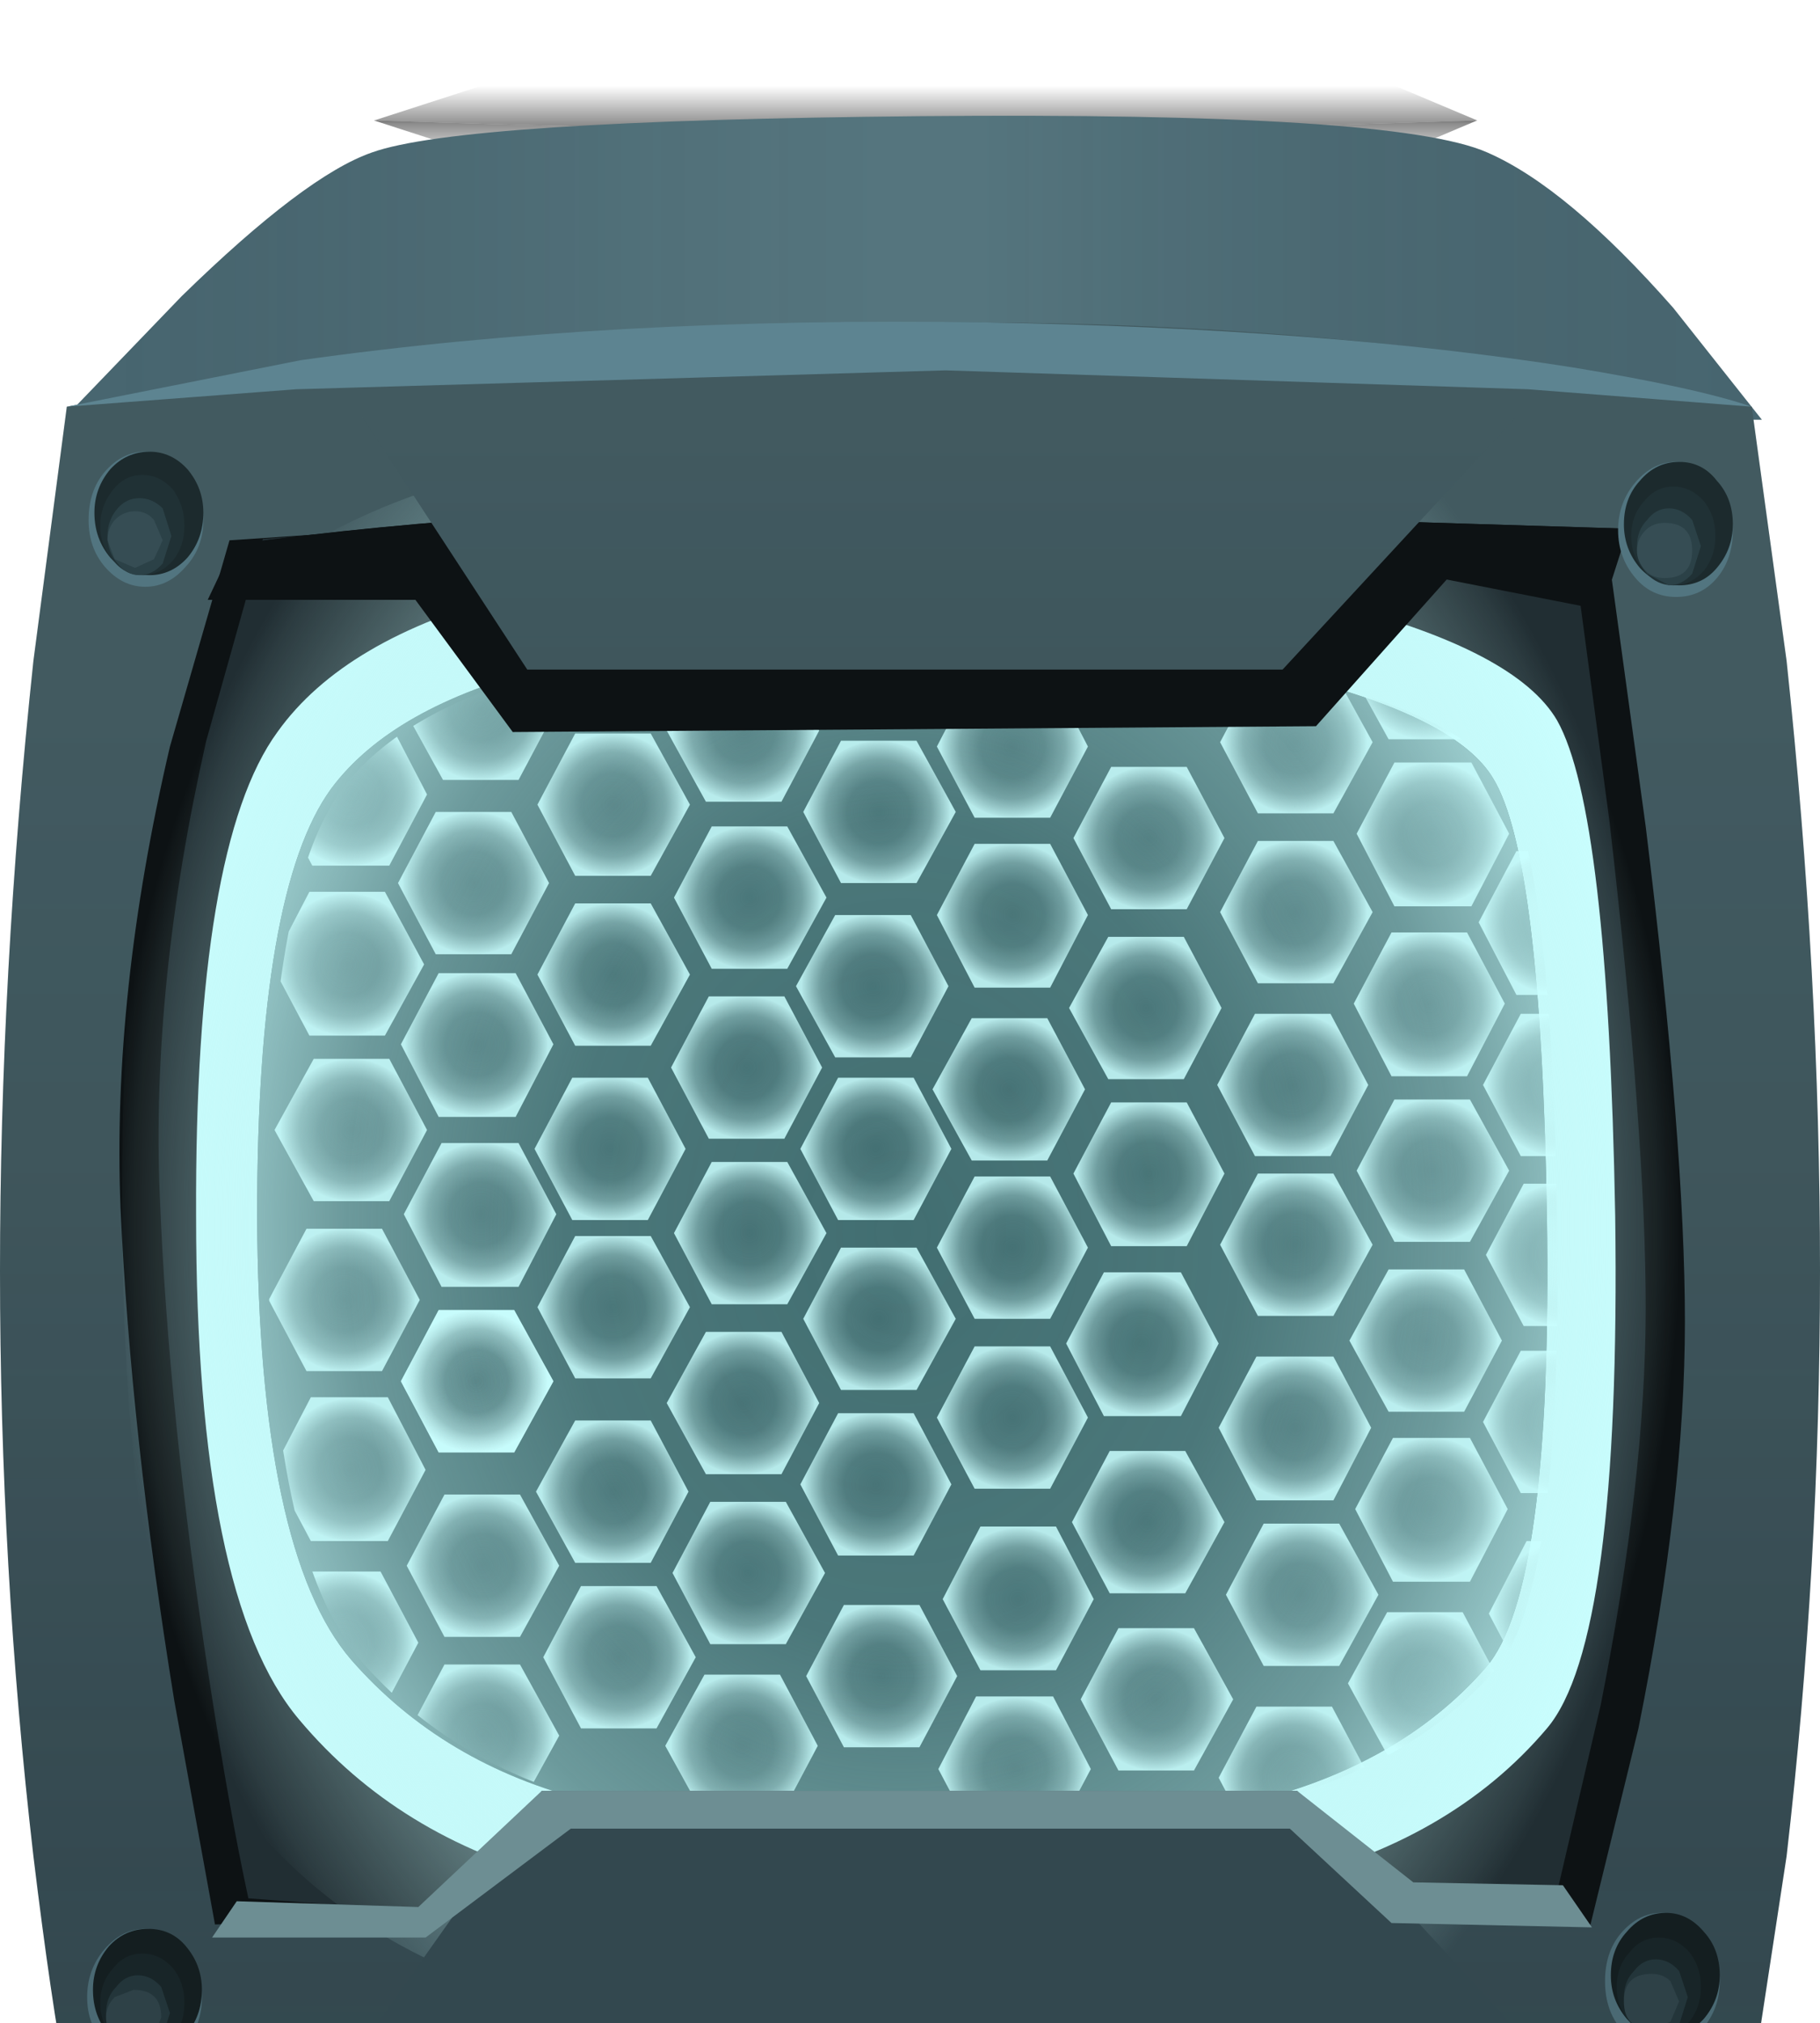<?xml version="1.0" encoding="UTF-8" standalone="no"?>
<svg xmlns:xlink="http://www.w3.org/1999/xlink" height="69.65px" width="62.65px" xmlns="http://www.w3.org/2000/svg">
  <g transform="matrix(1.0, 0.0, 0.0, 1.0, 0.0, 0.0)">
    <use height="53.65" transform="matrix(0.298, 0.0, 0.0, 0.724, 2.352, 51.491)" width="182.6" xlink:href="#sprite0"/>
    <use height="53.65" transform="matrix(0.208, 0.0, 0.0, -0.062, 12.87, 5.811)" width="182.6" xlink:href="#sprite0"/>
    <use height="69.65" transform="matrix(1.0, 0.0, 0.0, 1.0, 0.0, 4.0)" width="62.65" xlink:href="#shape1"/>
    <use height="43.1" transform="matrix(1.0, 0.0, 0.0, 1.0, 9.15, 20.55)" width="47.3" xlink:href="#sprite1"/>
    <use height="7.8" transform="matrix(1.0, 0.0, 0.0, 1.0, 7.15, 17.4)" width="48.9" xlink:href="#sprite68"/>
    <use height="7.05" transform="matrix(1.0, 0.0, 0.0, 1.0, 8.0, 17.4)" width="48.0" xlink:href="#sprite69"/>
    <use height="56.65" transform="matrix(1.0, 0.0, 0.0, 1.0, 3.0, 14.4)" width="56.65" xlink:href="#shape14"/>
    <use height="0.0" id="price_tag_pt" transform="matrix(1.0, 0.0, 0.0, 1.0, 31.3, 84.8)" width="0.0" xlink:href="#sprite70"/>
  </g>
  <defs>
    <g id="sprite0" transform="matrix(1.0, 0.0, 0.0, 1.0, 9.05, 42.85)">
      <use height="53.65" transform="matrix(1.0, 0.0, 0.0, 1.0, -9.05, -42.85)" width="182.6" xlink:href="#shape0"/>
    </g>
    <g id="shape0" transform="matrix(1.0, 0.0, 0.0, 1.0, 9.05, 42.85)">
      <path d="M-9.0 -16.05 L15.7 -42.85 154.6 -42.85 173.5 -16.05 173.55 -16.0 Q82.25 -26.5 -9.0 -16.0 L-9.0 -16.05" fill="url(#gradient0)" fill-rule="evenodd" stroke="none"/>
      <path d="M-9.0 -16.05 L-9.0 -16.0 Q82.25 -26.5 173.55 -16.0 L173.5 -16.05 173.55 -16.05 173.55 -16.0 154.6 10.8 15.7 10.8 -9.0 -16.0 -9.05 -16.05 -9.0 -16.05" fill="url(#gradient1)" fill-rule="evenodd" stroke="none"/>
    </g>
    <linearGradient gradientTransform="matrix(0.0, 0.025, -0.052, 0.0, 82.2, -19.15)" gradientUnits="userSpaceOnUse" id="gradient0" spreadMethod="pad" x1="-819.2" x2="819.2">
      <stop offset="0.0" stop-color="#000000" stop-opacity="0.0"/>
      <stop offset="0.533" stop-color="#000000" stop-opacity="0.447"/>
      <stop offset="0.784" stop-color="#000000"/>
    </linearGradient>
    <linearGradient gradientTransform="matrix(0.0, -0.025, -0.052, 0.0, 81.8, -17.25)" gradientUnits="userSpaceOnUse" id="gradient1" spreadMethod="pad" x1="-819.2" x2="819.2">
      <stop offset="0.0" stop-color="#000000" stop-opacity="0.0"/>
      <stop offset="0.533" stop-color="#000000" stop-opacity="0.447"/>
      <stop offset="0.784" stop-color="#000000"/>
    </linearGradient>
    <g id="shape1" transform="matrix(1.0, 0.0, 0.0, 1.0, 0.0, -4.0)">
      <path d="M57.6 10.6 L60.65 14.45 2.4 14.2 6.25 10.2 Q10.5 6.05 12.8 5.25 15.85 4.15 31.7 4.0 48.05 3.85 51.2 5.25 53.95 6.45 57.6 10.6" fill="#486670" fill-rule="evenodd" stroke="none"/>
      <path d="M57.6 10.6 L60.65 14.45 2.4 14.2 6.25 10.2 Q10.5 6.05 12.8 5.25 15.85 4.15 31.7 4.0 48.05 3.85 51.2 5.25 53.95 6.45 57.6 10.6" fill="url(#gradient2)" fill-rule="evenodd" stroke="none"/>
      <path d="M31.55 11.15 L31.55 11.1 31.7 11.15 32.25 11.1 Q43.55 11.05 53.05 12.55 57.8 13.25 60.3 14.0 L61.5 22.75 Q62.65 33.55 62.65 43.75 62.65 53.95 61.5 63.9 L60.3 71.75 60.2 71.75 60.3 71.8 53.05 72.75 32.25 73.65 10.45 72.7 2.3 71.8 2.45 71.75 2.3 71.75 Q1.75 68.85 1.15 63.9 0.0 53.95 0.0 43.75 0.0 33.55 1.15 22.75 L2.3 14.0 10.25 12.6 Q20.45 11.2 31.55 11.15" fill="#33484f" fill-rule="evenodd" stroke="none"/>
      <path d="M31.55 11.15 L31.55 11.1 31.7 11.15 32.25 11.1 Q43.55 11.05 53.05 12.55 57.8 13.25 60.3 14.0 L61.5 22.75 Q62.65 33.55 62.65 43.75 62.65 53.95 61.5 63.9 L60.3 71.75 60.2 71.75 60.3 71.8 53.05 72.75 32.25 73.65 10.45 72.7 2.3 71.8 2.45 71.75 2.3 71.75 Q1.75 68.85 1.15 63.9 0.0 53.95 0.0 43.75 0.0 33.55 1.15 22.75 L2.3 14.0 10.25 12.6 Q20.45 11.2 31.55 11.15" fill="url(#gradient3)" fill-rule="evenodd" stroke="none"/>
      <path d="M33.2 16.9 L55.3 18.6 56.65 28.45 Q58.0 39.45 58.0 45.5 58.0 51.55 56.4 59.5 L54.75 66.25 30.65 65.9 Q25.1 65.8 15.7 66.0 L7.4 66.25 6.0 58.55 Q4.5 49.3 4.15 41.6 3.85 34.25 5.85 25.7 L7.9 18.6 33.2 16.9" fill="#0d1214" fill-rule="evenodd" stroke="none"/>
      <path d="M33.1 16.9 L54.1 18.55 55.4 28.25 Q56.65 39.1 56.65 45.0 56.65 50.9 55.1 58.7 L53.55 65.35 30.8 66.7 16.55 65.95 8.55 65.35 Q7.9 62.35 7.2 57.8 5.8 48.7 5.5 41.15 5.2 33.9 7.1 25.5 L9.05 18.55 33.1 16.9" fill="#212e33" fill-rule="evenodd" stroke="none"/>
      <path d="M32.55 19.15 Q40.15 19.3 46.0 20.8 52.2 22.4 53.6 24.8 55.35 27.9 55.6 41.85 55.8 56.5 53.25 59.5 49.95 63.4 44.05 64.8 39.8 65.8 31.95 65.8 23.55 65.8 19.25 64.7 13.7 63.25 10.3 59.2 6.75 55.0 6.75 41.85 6.7 29.1 9.55 25.2 14.15 18.75 32.55 19.15" fill="#caffff" fill-rule="evenodd" stroke="none"/>
      <path d="M32.9 14.6 Q41.3 14.8 47.8 16.55 54.7 18.45 56.2 21.3 58.15 24.95 58.4 41.55 58.7 58.95 55.85 62.5 52.15 67.15 45.6 68.8 40.9 70.0 32.2 70.0 22.9 70.0 18.1 68.7 11.95 67.0 8.15 62.15 4.25 57.15 4.2 41.55 4.2 26.45 7.3 21.8 9.85 18.0 17.4 16.1 24.1 14.4 32.9 14.6" fill="url(#gradient4)" fill-rule="evenodd" stroke="none"/>
      <path d="M32.35 21.8 Q39.25 21.95 44.55 23.3 50.15 24.7 51.4 26.8 53.05 29.5 53.25 41.85 53.45 54.75 51.15 57.4 48.15 60.85 42.8 62.1 L31.75 63.0 Q24.2 63.0 20.25 62.0 15.25 60.75 12.1 57.15 8.9 53.45 8.85 41.85 8.85 30.65 11.4 27.15 15.6 21.5 32.35 21.8" fill="#426e71" fill-rule="evenodd" stroke="none"/>
      <path d="M32.35 21.8 Q39.25 21.95 44.55 23.3 50.15 24.7 51.4 26.8 53.05 29.5 53.25 41.85 53.45 54.75 51.15 57.4 48.15 60.85 42.8 62.1 L31.75 63.0 Q24.2 63.0 20.25 62.0 15.25 60.75 12.1 57.15 8.9 53.45 8.85 41.85 8.85 30.65 11.4 27.15 15.6 21.5 32.35 21.8" fill="url(#gradient5)" fill-rule="evenodd" stroke="none"/>
      <path d="M33.9 11.1 Q45.6 11.3 54.15 12.65 58.4 13.35 60.3 14.0 L52.6 13.4 32.55 12.75 10.2 13.4 2.3 14.0 10.35 12.4 Q21.0 10.9 33.9 11.1" fill="#5d8491" fill-rule="evenodd" stroke="none"/>
    </g>
    <linearGradient gradientTransform="matrix(0.038, 0.0, 0.0, -0.038, 30.45, 9.25)" gradientUnits="userSpaceOnUse" id="gradient2" spreadMethod="pad" x1="-819.2" x2="819.2">
      <stop offset="0.055" stop-color="#231f20" stop-opacity="0.0"/>
      <stop offset="0.075" stop-color="#2e2d2e" stop-opacity="0.004"/>
      <stop offset="0.145" stop-color="#576465" stop-opacity="0.027"/>
      <stop offset="0.216" stop-color="#7a9494" stop-opacity="0.051"/>
      <stop offset="0.286" stop-color="#97babb" stop-opacity="0.067"/>
      <stop offset="0.357" stop-color="#add8d8" stop-opacity="0.082"/>
      <stop offset="0.424" stop-color="#bdeeee" stop-opacity="0.09"/>
      <stop offset="0.49" stop-color="#c7fbfb" stop-opacity="0.098"/>
      <stop offset="0.553" stop-color="#caffff" stop-opacity="0.098"/>
      <stop offset="1.0" stop-color="#231f20" stop-opacity="0.0"/>
    </linearGradient>
    <linearGradient gradientTransform="matrix(0.0, -0.039, -0.039, 0.0, 31.3, 45.25)" gradientUnits="userSpaceOnUse" id="gradient3" spreadMethod="pad" x1="-819.2" x2="819.2">
      <stop offset="0.031" stop-color="#231f20" stop-opacity="0.0"/>
      <stop offset="0.043" stop-color="#272526" stop-opacity="0.0"/>
      <stop offset="0.137" stop-color="#4d5858" stop-opacity="0.024"/>
      <stop offset="0.243" stop-color="#6f8485" stop-opacity="0.043"/>
      <stop offset="0.345" stop-color="#8baaab" stop-opacity="0.059"/>
      <stop offset="0.455" stop-color="#a2c9c9" stop-opacity="0.075"/>
      <stop offset="0.569" stop-color="#b4e1e1" stop-opacity="0.086"/>
      <stop offset="0.686" stop-color="#c0f2f2" stop-opacity="0.09"/>
      <stop offset="0.816" stop-color="#c8fcfc" stop-opacity="0.098"/>
      <stop offset="0.98" stop-color="#caffff" stop-opacity="0.098"/>
    </linearGradient>
    <radialGradient cx="0" cy="0" gradientTransform="matrix(0.033, 0.0, 0.0, -0.043, 30.8, 42.3)" gradientUnits="userSpaceOnUse" id="gradient4" r="819.2" spreadMethod="pad">
      <stop offset="0.0" stop-color="#caffff" stop-opacity="0.847"/>
      <stop offset="0.459" stop-color="#c8fcfc" stop-opacity="0.769"/>
      <stop offset="0.737" stop-color="#c1f4f4" stop-opacity="0.514"/>
      <stop offset="0.969" stop-color="#b6e6e6" stop-opacity="0.078"/>
      <stop offset="1.0" stop-color="#b4e3e3" stop-opacity="0.0"/>
    </radialGradient>
    <radialGradient cx="0" cy="0" gradientTransform="matrix(0.032, 0.0, 0.0, -0.039, 31.05, 42.4)" gradientUnits="userSpaceOnUse" id="gradient5" r="819.2" spreadMethod="pad">
      <stop offset="0.0" stop-color="#b4e3e3" stop-opacity="0.0"/>
      <stop offset="0.443" stop-color="#b6e6e6" stop-opacity="0.078"/>
      <stop offset="0.733" stop-color="#bdeeee" stop-opacity="0.345"/>
      <stop offset="0.98" stop-color="#c9fdfd" stop-opacity="0.8"/>
      <stop offset="1.0" stop-color="#caffff" stop-opacity="0.847"/>
    </radialGradient>
    <g id="sprite1" transform="matrix(1.0, 0.0, 0.0, 1.0, 0.05, 0.0)">
      <clipPath id="clipPath0" transform="matrix(1.0, 0.0, 0.0, 1.0, 0.05, 0.0)">
        <use height="41.2" transform="matrix(1.0, 0.0, 0.0, 1.0, -0.05, 1.3)" width="44.4" xlink:href="#shape2"/>
      </clipPath>
      <g clip-path="url(#clipPath0)">
        <use height="4.95" transform="matrix(1.0, 0.0, 0.0, 1.0, 0.25, 4.3)" width="5.25" xlink:href="#sprite2"/>
        <use height="4.9" transform="matrix(1.0, 0.0, 0.0, 1.0, 4.5, 7.4)" width="5.2" xlink:href="#sprite3"/>
        <use height="4.95" transform="matrix(1.0, 0.0, 0.0, 1.0, 0.15, 10.15)" width="5.25" xlink:href="#sprite4"/>
        <use height="4.95" transform="matrix(1.0, 0.0, 0.0, 1.0, 4.6, 12.95)" width="5.25" xlink:href="#sprite5"/>
        <use height="4.9" transform="matrix(1.0, 0.0, 0.0, 1.0, 0.25, 15.9)" width="5.25" xlink:href="#sprite6"/>
        <use height="4.95" transform="matrix(1.0, 0.0, 0.0, 1.0, 4.7, 18.8)" width="5.25" xlink:href="#sprite7"/>
        <use height="4.9" transform="matrix(1.0, 0.0, 0.0, 1.0, 0.05, 21.75)" width="5.2" xlink:href="#sprite8"/>
        <use height="4.9" transform="matrix(1.0, 0.0, 0.0, 1.0, 4.7, 1.4)" width="5.25" xlink:href="#sprite9"/>
        <use height="4.9" transform="matrix(1.0, 0.0, 0.0, 1.0, 4.6, 24.55)" width="5.25" xlink:href="#sprite10"/>
        <use height="4.9" transform="matrix(1.0, 0.0, 0.0, 1.0, 4.6, 24.55)" width="5.25" xlink:href="#sprite11"/>
        <use height="4.9" transform="matrix(1.0, 0.0, 0.0, 1.0, 27.75, 5.85)" width="5.2" xlink:href="#sprite12"/>
        <use height="4.9" transform="matrix(1.0, 0.0, 0.0, 1.0, 27.6, 11.7)" width="5.25" xlink:href="#sprite13"/>
        <use height="4.95" transform="matrix(1.0, 0.0, 0.0, 1.0, 27.75, 17.4)" width="5.2" xlink:href="#sprite14"/>
        <use height="4.95" transform="matrix(1.0, 0.0, 0.0, 1.0, 27.5, 23.25)" width="5.25" xlink:href="#sprite15"/>
        <use height="4.9" transform="matrix(1.0, 0.0, 0.0, 1.0, 23.05, 19.95)" width="5.2" xlink:href="#sprite16"/>
        <use height="4.9" transform="matrix(1.0, 0.0, 0.0, 1.0, 22.9, 14.5)" width="5.25" xlink:href="#sprite17"/>
        <use height="4.95" transform="matrix(1.0, 0.0, 0.0, 1.0, 23.05, 8.5)" width="5.2" xlink:href="#sprite18"/>
        <use height="4.95" transform="matrix(1.0, 0.0, 0.0, 1.0, 23.05, 2.65)" width="5.2" xlink:href="#sprite19"/>
        <use height="4.9" transform="matrix(1.0, 0.0, 0.0, 1.0, 23.05, 25.8)" width="5.2" xlink:href="#sprite20"/>
        <use height="4.9" transform="matrix(1.0, 0.0, 0.0, 1.0, 14.0, 7.9)" width="5.25" xlink:href="#sprite21"/>
        <use height="4.9" transform="matrix(1.0, 0.0, 0.0, 1.0, 18.2, 10.95)" width="5.25" xlink:href="#sprite22"/>
        <use height="4.9" transform="matrix(1.0, 0.0, 0.0, 1.0, 13.9, 13.75)" width="5.2" xlink:href="#sprite23"/>
        <use height="4.9" transform="matrix(1.0, 0.0, 0.0, 1.0, 18.35, 16.55)" width="5.2" xlink:href="#sprite24"/>
        <use height="4.9" transform="matrix(1.0, 0.0, 0.0, 1.0, 14.0, 19.45)" width="5.25" xlink:href="#sprite25"/>
        <use height="4.9" transform="matrix(1.0, 0.0, 0.0, 1.0, 18.45, 22.4)" width="5.25" xlink:href="#sprite26"/>
        <use height="4.9" transform="matrix(1.0, 0.0, 0.0, 1.0, 13.75, 25.3)" width="5.25" xlink:href="#sprite27"/>
        <use height="4.9" transform="matrix(1.0, 0.0, 0.0, 1.0, 9.3, 22.0)" width="5.25" xlink:href="#sprite28"/>
        <use height="4.9" transform="matrix(1.0, 0.0, 0.0, 1.0, 9.2, 16.55)" width="5.2" xlink:href="#sprite29"/>
        <use height="4.9" transform="matrix(1.0, 0.0, 0.0, 1.0, 9.3, 10.55)" width="5.25" xlink:href="#sprite30"/>
        <use height="4.9" transform="matrix(1.0, 0.0, 0.0, 1.0, 9.3, 4.7)" width="5.25" xlink:href="#sprite31"/>
        <use height="4.9" transform="matrix(1.0, 0.0, 0.0, 1.0, 13.75, 2.15)" width="5.25" xlink:href="#sprite32"/>
        <use height="4.9" transform="matrix(1.0, 0.0, 0.0, 1.0, 18.45, 4.95)" width="5.25" xlink:href="#sprite33"/>
        <use height="4.9" transform="matrix(1.0, 0.0, 0.0, 1.0, 18.35, 28.1)" width="5.2" xlink:href="#sprite34"/>
        <use height="4.9" transform="matrix(1.0, 0.0, 0.0, 1.0, 0.0, 33.55)" width="5.2" xlink:href="#sprite35"/>
        <use height="4.95" transform="matrix(1.0, 0.0, 0.0, 1.0, 0.2, 27.55)" width="5.25" xlink:href="#sprite36"/>
        <use height="4.95" transform="matrix(1.0, 0.0, 0.0, 1.0, 23.25, 32.0)" width="5.2" xlink:href="#sprite37"/>
        <use height="4.95" transform="matrix(1.0, 0.0, 0.0, 1.0, 23.1, 37.85)" width="5.25" xlink:href="#sprite38"/>
        <use height="4.9" transform="matrix(1.0, 0.0, 0.0, 1.0, 32.75, 38.2)" width="5.2" xlink:href="#sprite39"/>
        <use height="4.9" transform="matrix(1.0, 0.0, 0.0, 1.0, 18.55, 34.7)" width="5.2" xlink:href="#sprite40"/>
        <use height="4.9" transform="matrix(1.0, 0.0, 0.0, 1.0, 27.7, 29.4)" width="5.25" xlink:href="#sprite41"/>
        <use height="4.9" transform="matrix(1.0, 0.0, 0.0, 1.0, 28.0, 35.5)" width="5.25" xlink:href="#sprite42"/>
        <use height="4.9" transform="matrix(1.0, 0.0, 0.0, 1.0, 9.5, 34.05)" width="5.25" xlink:href="#sprite43"/>
        <use height="4.9" transform="matrix(1.0, 0.0, 0.0, 1.0, 13.7, 37.1)" width="5.25" xlink:href="#sprite44"/>
        <use height="4.9" transform="matrix(1.0, 0.0, 0.0, 1.0, 4.8, 36.75)" width="5.25" xlink:href="#sprite45"/>
        <use height="4.9" transform="matrix(1.0, 0.0, 0.0, 1.0, 4.8, 30.9)" width="5.25" xlink:href="#sprite46"/>
        <use height="4.9" transform="matrix(1.0, 0.0, 0.0, 1.0, 9.25, 28.35)" width="5.25" xlink:href="#sprite47"/>
        <use height="4.9" transform="matrix(1.0, 0.0, 0.0, 1.0, 13.95, 31.15)" width="5.25" xlink:href="#sprite48"/>
        <use height="4.95" transform="matrix(1.0, 0.0, 0.0, 1.0, 37.5, 5.7)" width="5.25" xlink:href="#sprite49"/>
        <use height="4.95" transform="matrix(1.0, 0.0, 0.0, 1.0, 41.7, 8.75)" width="5.25" xlink:href="#sprite50"/>
        <use height="4.95" transform="matrix(1.0, 0.0, 0.0, 1.0, 37.4, 11.55)" width="5.2" xlink:href="#sprite51"/>
        <use height="4.9" transform="matrix(1.0, 0.0, 0.0, 1.0, 41.85, 14.35)" width="5.2" xlink:href="#sprite52"/>
        <use height="4.9" transform="matrix(1.0, 0.0, 0.0, 1.0, 37.5, 17.3)" width="5.25" xlink:href="#sprite53"/>
        <use height="4.9" transform="matrix(1.0, 0.0, 0.0, 1.0, 41.95, 20.2)" width="5.25" xlink:href="#sprite54"/>
        <use height="4.9" transform="matrix(1.0, 0.0, 0.0, 1.0, 37.25, 23.15)" width="5.25" xlink:href="#sprite55"/>
        <use height="4.9" transform="matrix(1.0, 0.0, 0.0, 1.0, 32.8, 19.85)" width="5.25" xlink:href="#sprite56"/>
        <use height="4.9" transform="matrix(1.0, 0.0, 0.0, 1.0, 32.7, 14.35)" width="5.2" xlink:href="#sprite57"/>
        <use height="4.9" transform="matrix(1.0, 0.0, 0.0, 1.0, 32.8, 8.4)" width="5.25" xlink:href="#sprite58"/>
        <use height="4.9" transform="matrix(1.0, 0.0, 0.0, 1.0, 32.8, 2.55)" width="5.25" xlink:href="#sprite59"/>
        <use height="4.9" transform="matrix(1.0, 0.0, 0.0, 1.0, 37.25, 0.0)" width="5.25" xlink:href="#sprite60"/>
        <use height="4.9" transform="matrix(1.0, 0.0, 0.0, 1.0, 41.95, 2.8)" width="5.25" xlink:href="#sprite61"/>
        <use height="4.9" transform="matrix(1.0, 0.0, 0.0, 1.0, 41.85, 25.95)" width="5.2" xlink:href="#sprite62"/>
        <use height="4.95" transform="matrix(1.0, 0.0, 0.0, 1.0, 42.05, 32.5)" width="5.2" xlink:href="#sprite63"/>
        <use height="4.9" transform="matrix(1.0, 0.0, 0.0, 1.0, 33.0, 31.9)" width="5.25" xlink:href="#sprite64"/>
        <use height="4.9" transform="matrix(1.0, 0.0, 0.0, 1.0, 37.2, 34.95)" width="5.25" xlink:href="#sprite65"/>
        <use height="4.95" transform="matrix(1.0, 0.0, 0.0, 1.0, 32.75, 26.15)" width="5.25" xlink:href="#sprite66"/>
        <use height="4.95" transform="matrix(1.0, 0.0, 0.0, 1.0, 37.45, 28.95)" width="5.25" xlink:href="#sprite67"/>
      </g>
    </g>
    <g id="shape2" transform="matrix(1.0, 0.0, 0.0, 1.0, 0.05, -1.3)">
      <path d="M42.5 6.3 Q44.15 9.0 44.35 21.35 44.55 34.25 42.25 36.9 39.25 40.35 33.9 41.6 L22.85 42.5 Q15.3 42.5 11.35 41.5 6.35 40.25 3.2 36.65 0.0 32.95 -0.05 21.35 -0.05 10.15 2.5 6.65 6.7 1.0 23.45 1.3 30.35 1.45 35.65 2.8 41.25 4.2 42.5 6.3" fill="#ff0000" fill-rule="evenodd" stroke="none"/>
    </g>
    <g id="sprite2" transform="matrix(1.0, 0.0, 0.0, 1.0, 0.0, 0.0)">
      <use height="4.95" transform="matrix(1.0, 0.0, 0.0, 1.0, 0.0, 0.0)" width="5.25" xlink:href="#shape3"/>
    </g>
    <g id="shape3" transform="matrix(1.0, 0.0, 0.0, 1.0, 0.0, 0.0)">
      <path d="M1.3 4.95 L0.0 2.5 1.3 0.0 3.95 0.0 5.25 2.5 3.95 4.95 1.3 4.95" fill="url(#gradient6)" fill-rule="evenodd" stroke="none"/>
    </g>
    <radialGradient cx="0" cy="0" gradientTransform="matrix(0.003, 0.0, 0.0, -0.003, 2.65, 2.5)" gradientUnits="userSpaceOnUse" id="gradient6" r="819.2" spreadMethod="pad">
      <stop offset="0.0" stop-color="#b4e3e3" stop-opacity="0.0"/>
      <stop offset="0.443" stop-color="#b6e6e6" stop-opacity="0.078"/>
      <stop offset="0.733" stop-color="#bdeeee" stop-opacity="0.345"/>
      <stop offset="0.98" stop-color="#c9fdfd" stop-opacity="0.8"/>
      <stop offset="1.0" stop-color="#caffff" stop-opacity="0.847"/>
    </radialGradient>
    <g id="sprite3" transform="matrix(1.0, 0.0, 0.0, 1.0, 0.0, 0.0)">
      <use height="4.9" transform="matrix(1.0, 0.0, 0.0, 1.0, 0.0, 0.0)" width="5.2" xlink:href="#shape4"/>
    </g>
    <g id="shape4" transform="matrix(1.0, 0.0, 0.0, 1.0, 0.0, 0.0)">
      <path d="M1.3 4.9 L0.0 2.45 1.3 0.0 3.9 0.0 5.2 2.45 3.9 4.9 1.3 4.9" fill="url(#gradient7)" fill-rule="evenodd" stroke="none"/>
    </g>
    <radialGradient cx="0" cy="0" gradientTransform="matrix(0.003, 0.0, 0.0, -0.003, 2.6, 2.45)" gradientUnits="userSpaceOnUse" id="gradient7" r="819.2" spreadMethod="pad">
      <stop offset="0.0" stop-color="#b4e3e3" stop-opacity="0.0"/>
      <stop offset="0.443" stop-color="#b6e6e6" stop-opacity="0.078"/>
      <stop offset="0.733" stop-color="#bdeeee" stop-opacity="0.345"/>
      <stop offset="0.98" stop-color="#c9fdfd" stop-opacity="0.8"/>
      <stop offset="1.0" stop-color="#caffff" stop-opacity="0.847"/>
    </radialGradient>
    <g id="sprite4" transform="matrix(1.0, 0.0, 0.0, 1.0, 0.0, 0.0)">
      <use height="4.95" transform="matrix(1.0, 0.0, 0.0, 1.0, 0.0, 0.0)" width="5.25" xlink:href="#shape5"/>
    </g>
    <g id="shape5" transform="matrix(1.0, 0.0, 0.0, 1.0, 0.0, 0.0)">
      <path d="M1.3 4.95 L0.0 2.5 1.3 0.0 3.9 0.0 5.25 2.5 3.9 4.95 1.3 4.95" fill="url(#gradient8)" fill-rule="evenodd" stroke="none"/>
    </g>
    <radialGradient cx="0" cy="0" gradientTransform="matrix(0.003, 0.0, 0.0, -0.003, 2.6, 2.5)" gradientUnits="userSpaceOnUse" id="gradient8" r="819.2" spreadMethod="pad">
      <stop offset="0.0" stop-color="#b4e3e3" stop-opacity="0.0"/>
      <stop offset="0.443" stop-color="#b6e6e6" stop-opacity="0.078"/>
      <stop offset="0.733" stop-color="#bdeeee" stop-opacity="0.345"/>
      <stop offset="0.98" stop-color="#c9fdfd" stop-opacity="0.8"/>
      <stop offset="1.0" stop-color="#caffff" stop-opacity="0.847"/>
    </radialGradient>
    <g id="sprite5" transform="matrix(1.0, 0.0, 0.0, 1.0, 0.0, 0.0)">
      <use height="4.95" transform="matrix(1.0, 0.0, 0.0, 1.0, 0.0, 0.0)" width="5.25" xlink:href="#shape6"/>
    </g>
    <g id="shape6" transform="matrix(1.0, 0.0, 0.0, 1.0, 0.0, 0.0)">
      <path d="M1.3 4.95 L0.0 2.45 1.3 0.0 3.95 0.0 5.25 2.45 3.95 4.95 1.3 4.95" fill="url(#gradient9)" fill-rule="evenodd" stroke="none"/>
    </g>
    <radialGradient cx="0" cy="0" gradientTransform="matrix(0.003, 0.0, 0.0, -0.003, 2.6, 2.45)" gradientUnits="userSpaceOnUse" id="gradient9" r="819.2" spreadMethod="pad">
      <stop offset="0.0" stop-color="#b4e3e3" stop-opacity="0.0"/>
      <stop offset="0.443" stop-color="#b6e6e6" stop-opacity="0.078"/>
      <stop offset="0.733" stop-color="#bdeeee" stop-opacity="0.345"/>
      <stop offset="0.98" stop-color="#c9fdfd" stop-opacity="0.8"/>
      <stop offset="1.0" stop-color="#caffff" stop-opacity="0.847"/>
    </radialGradient>
    <g id="sprite6" transform="matrix(1.0, 0.0, 0.0, 1.0, 0.0, 0.0)">
      <use height="4.9" transform="matrix(1.0, 0.0, 0.0, 1.0, 0.0, 0.0)" width="5.25" xlink:href="#shape7"/>
    </g>
    <g id="shape7" transform="matrix(1.0, 0.0, 0.0, 1.0, 0.0, 0.0)">
      <path d="M1.35 4.9 L0.0 2.45 1.35 0.0 3.95 0.0 5.25 2.45 3.95 4.9 1.35 4.9" fill="url(#gradient10)" fill-rule="evenodd" stroke="none"/>
    </g>
    <radialGradient cx="0" cy="0" gradientTransform="matrix(0.003, 0.0, 0.0, -0.003, 2.65, 2.45)" gradientUnits="userSpaceOnUse" id="gradient10" r="819.2" spreadMethod="pad">
      <stop offset="0.0" stop-color="#b4e3e3" stop-opacity="0.0"/>
      <stop offset="0.443" stop-color="#b6e6e6" stop-opacity="0.078"/>
      <stop offset="0.733" stop-color="#bdeeee" stop-opacity="0.345"/>
      <stop offset="0.98" stop-color="#c9fdfd" stop-opacity="0.8"/>
      <stop offset="1.0" stop-color="#caffff" stop-opacity="0.847"/>
    </radialGradient>
    <g id="sprite7" transform="matrix(1.0, 0.0, 0.0, 1.0, 0.0, 0.0)">
      <use height="4.95" transform="matrix(1.0, 0.0, 0.0, 1.0, 0.0, 0.0)" width="5.25" xlink:href="#shape8"/>
    </g>
    <g id="shape8" transform="matrix(1.0, 0.0, 0.0, 1.0, 0.0, 0.0)">
      <path d="M1.3 4.95 L0.0 2.45 1.3 0.0 3.95 0.0 5.25 2.45 3.95 4.95 1.3 4.95" fill="url(#gradient11)" fill-rule="evenodd" stroke="none"/>
    </g>
    <radialGradient cx="0" cy="0" gradientTransform="matrix(0.003, 0.0, 0.0, -0.003, 2.65, 2.45)" gradientUnits="userSpaceOnUse" id="gradient11" r="819.2" spreadMethod="pad">
      <stop offset="0.0" stop-color="#b4e3e3" stop-opacity="0.0"/>
      <stop offset="0.443" stop-color="#b6e6e6" stop-opacity="0.078"/>
      <stop offset="0.733" stop-color="#bdeeee" stop-opacity="0.345"/>
      <stop offset="0.98" stop-color="#c9fdfd" stop-opacity="0.8"/>
      <stop offset="1.0" stop-color="#caffff" stop-opacity="0.847"/>
    </radialGradient>
    <g id="sprite8" transform="matrix(1.0, 0.0, 0.0, 1.0, 0.0, 0.0)">
      <use height="4.9" transform="matrix(1.0, 0.0, 0.0, 1.0, 0.0, 0.0)" width="5.2" xlink:href="#shape4"/>
    </g>
    <g id="sprite9" transform="matrix(1.0, 0.0, 0.0, 1.0, 0.0, 0.0)">
      <use height="4.9" transform="matrix(1.0, 0.0, 0.0, 1.0, 0.0, 0.0)" width="5.25" xlink:href="#shape7"/>
    </g>
    <g id="sprite10" transform="matrix(1.0, 0.0, 0.0, 1.0, 0.0, 0.0)">
      <use height="4.9" transform="matrix(1.0, 0.0, 0.0, 1.0, 0.0, 0.0)" width="5.25" xlink:href="#shape9"/>
    </g>
    <g id="shape9" transform="matrix(1.0, 0.0, 0.0, 1.0, 0.0, 0.0)">
      <path d="M1.3 4.9 L0.0 2.45 1.3 0.0 3.9 0.0 5.25 2.45 3.9 4.9 1.3 4.9" fill="url(#gradient12)" fill-rule="evenodd" stroke="none"/>
    </g>
    <radialGradient cx="0" cy="0" gradientTransform="matrix(0.003, 0.0, 0.0, -0.003, 2.6, 2.45)" gradientUnits="userSpaceOnUse" id="gradient12" r="819.2" spreadMethod="pad">
      <stop offset="0.0" stop-color="#b4e3e3" stop-opacity="0.0"/>
      <stop offset="0.443" stop-color="#b6e6e6" stop-opacity="0.078"/>
      <stop offset="0.733" stop-color="#bdeeee" stop-opacity="0.345"/>
      <stop offset="0.98" stop-color="#c9fdfd" stop-opacity="0.8"/>
      <stop offset="1.0" stop-color="#caffff" stop-opacity="0.847"/>
    </radialGradient>
    <g id="sprite11" transform="matrix(1.0, 0.0, 0.0, 1.0, 0.0, 0.0)">
      <use height="4.9" transform="matrix(1.0, 0.0, 0.0, 1.0, 0.0, 0.0)" width="5.25" xlink:href="#shape9"/>
    </g>
    <g id="sprite12" transform="matrix(1.0, 0.0, 0.0, 1.0, 0.0, 0.0)">
      <use height="4.9" transform="matrix(1.0, 0.0, 0.0, 1.0, 0.0, 0.0)" width="5.2" xlink:href="#shape4"/>
    </g>
    <g id="sprite13" transform="matrix(1.0, 0.0, 0.0, 1.0, 0.0, 0.0)">
      <use height="4.9" transform="matrix(1.0, 0.0, 0.0, 1.0, 0.0, 0.0)" width="5.25" xlink:href="#shape7"/>
    </g>
    <g id="sprite14" transform="matrix(1.0, 0.0, 0.0, 1.0, 0.0, 0.0)">
      <use height="4.95" transform="matrix(1.0, 0.0, 0.0, 1.0, 0.0, 0.0)" width="5.2" xlink:href="#shape10"/>
    </g>
    <g id="shape10" transform="matrix(1.0, 0.0, 0.0, 1.0, 0.0, 0.0)">
      <path d="M1.3 4.95 L0.0 2.45 1.3 0.0 3.9 0.0 5.2 2.45 3.9 4.95 1.3 4.95" fill="url(#gradient13)" fill-rule="evenodd" stroke="none"/>
    </g>
    <radialGradient cx="0" cy="0" gradientTransform="matrix(0.003, 0.0, 0.0, -0.003, 2.6, 2.45)" gradientUnits="userSpaceOnUse" id="gradient13" r="819.2" spreadMethod="pad">
      <stop offset="0.0" stop-color="#b4e3e3" stop-opacity="0.0"/>
      <stop offset="0.443" stop-color="#b6e6e6" stop-opacity="0.078"/>
      <stop offset="0.733" stop-color="#bdeeee" stop-opacity="0.345"/>
      <stop offset="0.98" stop-color="#c9fdfd" stop-opacity="0.8"/>
      <stop offset="1.0" stop-color="#caffff" stop-opacity="0.847"/>
    </radialGradient>
    <g id="sprite15" transform="matrix(1.0, 0.0, 0.0, 1.0, 0.0, 0.0)">
      <use height="4.95" transform="matrix(1.0, 0.0, 0.0, 1.0, 0.0, 0.0)" width="5.25" xlink:href="#shape6"/>
    </g>
    <g id="sprite16" transform="matrix(1.0, 0.0, 0.0, 1.0, 0.0, 0.0)">
      <use height="4.9" transform="matrix(1.0, 0.0, 0.0, 1.0, 0.0, 0.0)" width="5.2" xlink:href="#shape4"/>
    </g>
    <g id="sprite17" transform="matrix(1.0, 0.0, 0.0, 1.0, 0.0, 0.0)">
      <use height="4.9" transform="matrix(1.0, 0.0, 0.0, 1.0, 0.0, 0.0)" width="5.25" xlink:href="#shape7"/>
    </g>
    <g id="sprite18" transform="matrix(1.0, 0.0, 0.0, 1.0, 0.0, 0.0)">
      <use height="4.95" transform="matrix(1.0, 0.0, 0.0, 1.0, 0.0, 0.0)" width="5.2" xlink:href="#shape10"/>
    </g>
    <g id="sprite19" transform="matrix(1.0, 0.0, 0.0, 1.0, 0.0, 0.0)">
      <use height="4.95" transform="matrix(1.0, 0.0, 0.0, 1.0, 0.0, 0.0)" width="5.2" xlink:href="#shape11"/>
    </g>
    <g id="shape11" transform="matrix(1.0, 0.0, 0.0, 1.0, 0.0, 0.0)">
      <path d="M1.3 4.95 L0.0 2.5 1.3 0.0 3.9 0.0 5.2 2.5 3.9 4.95 1.3 4.95" fill="url(#gradient14)" fill-rule="evenodd" stroke="none"/>
    </g>
    <radialGradient cx="0" cy="0" gradientTransform="matrix(0.003, 0.0, 0.0, -0.003, 2.6, 2.5)" gradientUnits="userSpaceOnUse" id="gradient14" r="819.2" spreadMethod="pad">
      <stop offset="0.0" stop-color="#b4e3e3" stop-opacity="0.0"/>
      <stop offset="0.443" stop-color="#b6e6e6" stop-opacity="0.078"/>
      <stop offset="0.733" stop-color="#bdeeee" stop-opacity="0.345"/>
      <stop offset="0.98" stop-color="#c9fdfd" stop-opacity="0.8"/>
      <stop offset="1.0" stop-color="#caffff" stop-opacity="0.847"/>
    </radialGradient>
    <g id="sprite20" transform="matrix(1.0, 0.0, 0.0, 1.0, 0.0, 0.0)">
      <use height="4.9" transform="matrix(1.0, 0.0, 0.0, 1.0, 0.0, 0.0)" width="5.2" xlink:href="#shape4"/>
    </g>
    <g id="sprite21" transform="matrix(1.0, 0.0, 0.0, 1.0, 0.0, 0.0)">
      <use height="4.9" transform="matrix(1.0, 0.0, 0.0, 1.0, 0.0, 0.0)" width="5.25" xlink:href="#shape9"/>
    </g>
    <g id="sprite22" transform="matrix(1.0, 0.0, 0.0, 1.0, 0.0, 0.0)">
      <use height="4.9" transform="matrix(1.0, 0.0, 0.0, 1.0, 0.0, 0.0)" width="5.25" xlink:href="#shape7"/>
    </g>
    <g id="sprite23" transform="matrix(1.0, 0.0, 0.0, 1.0, 0.0, 0.0)">
      <use height="4.9" transform="matrix(1.0, 0.0, 0.0, 1.0, 0.0, 0.0)" width="5.2" xlink:href="#shape4"/>
    </g>
    <g id="sprite24" transform="matrix(1.0, 0.0, 0.0, 1.0, 0.0, 0.0)">
      <use height="4.9" transform="matrix(1.0, 0.0, 0.0, 1.0, 0.0, 0.0)" width="5.2" xlink:href="#shape4"/>
    </g>
    <g id="sprite25" transform="matrix(1.0, 0.0, 0.0, 1.0, 0.0, 0.0)">
      <use height="4.9" transform="matrix(1.0, 0.0, 0.0, 1.0, 0.0, 0.0)" width="5.25" xlink:href="#shape9"/>
    </g>
    <g id="sprite26" transform="matrix(1.0, 0.0, 0.0, 1.0, 0.0, 0.0)">
      <use height="4.9" transform="matrix(1.0, 0.0, 0.0, 1.0, 0.0, 0.0)" width="5.25" xlink:href="#shape9"/>
    </g>
    <g id="sprite27" transform="matrix(1.0, 0.0, 0.0, 1.0, 0.0, 0.0)">
      <use height="4.9" transform="matrix(1.0, 0.0, 0.0, 1.0, 0.0, 0.0)" width="5.25" xlink:href="#shape7"/>
    </g>
    <g id="sprite28" transform="matrix(1.0, 0.0, 0.0, 1.0, 0.0, 0.0)">
      <use height="4.9" transform="matrix(1.0, 0.0, 0.0, 1.0, 0.0, 0.0)" width="5.25" xlink:href="#shape9"/>
    </g>
    <g id="sprite29" transform="matrix(1.0, 0.0, 0.0, 1.0, 0.0, 0.0)">
      <use height="4.9" transform="matrix(1.0, 0.0, 0.0, 1.0, 0.0, 0.0)" width="5.2" xlink:href="#shape4"/>
    </g>
    <g id="sprite30" transform="matrix(1.0, 0.0, 0.0, 1.0, 0.0, 0.0)">
      <use height="4.9" transform="matrix(1.0, 0.0, 0.0, 1.0, 0.0, 0.0)" width="5.25" xlink:href="#shape9"/>
    </g>
    <g id="sprite31" transform="matrix(1.0, 0.0, 0.0, 1.0, 0.0, 0.0)">
      <use height="4.9" transform="matrix(1.0, 0.0, 0.0, 1.0, 0.0, 0.0)" width="5.25" xlink:href="#shape9"/>
    </g>
    <g id="sprite32" transform="matrix(1.0, 0.0, 0.0, 1.0, 0.0, 0.0)">
      <use height="4.9" transform="matrix(1.0, 0.0, 0.0, 1.0, 0.0, 0.0)" width="5.25" xlink:href="#shape7"/>
    </g>
    <g id="sprite33" transform="matrix(1.0, 0.0, 0.0, 1.0, 0.0, 0.0)">
      <use height="4.9" transform="matrix(1.0, 0.0, 0.0, 1.0, 0.0, 0.0)" width="5.25" xlink:href="#shape9"/>
    </g>
    <g id="sprite34" transform="matrix(1.0, 0.0, 0.0, 1.0, 0.0, 0.0)">
      <use height="4.9" transform="matrix(1.0, 0.0, 0.0, 1.0, 0.0, 0.0)" width="5.2" xlink:href="#shape4"/>
    </g>
    <g id="sprite35" transform="matrix(1.0, 0.0, 0.0, 1.0, 0.0, 0.0)">
      <use height="4.9" transform="matrix(1.0, 0.0, 0.0, 1.0, 0.0, 0.0)" width="5.2" xlink:href="#shape4"/>
    </g>
    <g id="sprite36" transform="matrix(1.0, 0.0, 0.0, 1.0, 0.0, 0.0)">
      <use height="4.95" transform="matrix(1.0, 0.0, 0.0, 1.0, 0.0, 0.0)" width="5.25" xlink:href="#shape3"/>
    </g>
    <g id="sprite37" transform="matrix(1.0, 0.0, 0.0, 1.0, 0.0, 0.0)">
      <use height="4.95" transform="matrix(1.0, 0.0, 0.0, 1.0, 0.0, 0.0)" width="5.2" xlink:href="#shape11"/>
    </g>
    <g id="sprite38" transform="matrix(1.0, 0.0, 0.0, 1.0, 0.0, 0.0)">
      <use height="4.95" transform="matrix(1.0, 0.0, 0.0, 1.0, 0.0, 0.0)" width="5.25" xlink:href="#shape3"/>
    </g>
    <g id="sprite39" transform="matrix(1.0, 0.0, 0.0, 1.0, 0.0, 0.0)">
      <use height="4.9" transform="matrix(1.0, 0.0, 0.0, 1.0, 0.0, 0.0)" width="5.2" xlink:href="#shape4"/>
    </g>
    <g id="sprite40" transform="matrix(1.0, 0.0, 0.0, 1.0, 0.0, 0.0)">
      <use height="4.9" transform="matrix(1.0, 0.0, 0.0, 1.0, 0.0, 0.0)" width="5.2" xlink:href="#shape4"/>
    </g>
    <g id="sprite41" transform="matrix(1.0, 0.0, 0.0, 1.0, 0.0, 0.0)">
      <use height="4.9" transform="matrix(1.0, 0.0, 0.0, 1.0, 0.0, 0.0)" width="5.25" xlink:href="#shape9"/>
    </g>
    <g id="sprite42" transform="matrix(1.0, 0.0, 0.0, 1.0, 0.0, 0.0)">
      <use height="4.9" transform="matrix(1.0, 0.0, 0.0, 1.0, 0.0, 0.0)" width="5.25" xlink:href="#shape9"/>
    </g>
    <g id="sprite43" transform="matrix(1.0, 0.0, 0.0, 1.0, 0.0, 0.0)">
      <use height="4.9" transform="matrix(1.0, 0.0, 0.0, 1.0, 0.0, 0.0)" width="5.25" xlink:href="#shape9"/>
    </g>
    <g id="sprite44" transform="matrix(1.0, 0.0, 0.0, 1.0, 0.0, 0.0)">
      <use height="4.9" transform="matrix(1.0, 0.0, 0.0, 1.0, 0.0, 0.0)" width="5.25" xlink:href="#shape7"/>
    </g>
    <g id="sprite45" transform="matrix(1.0, 0.0, 0.0, 1.0, 0.0, 0.0)">
      <use height="4.9" transform="matrix(1.0, 0.0, 0.0, 1.0, 0.0, 0.0)" width="5.25" xlink:href="#shape9"/>
    </g>
    <g id="sprite46" transform="matrix(1.0, 0.0, 0.0, 1.0, 0.0, 0.0)">
      <use height="4.9" transform="matrix(1.0, 0.0, 0.0, 1.0, 0.0, 0.0)" width="5.25" xlink:href="#shape9"/>
    </g>
    <g id="sprite47" transform="matrix(1.0, 0.0, 0.0, 1.0, 0.0, 0.0)">
      <use height="4.9" transform="matrix(1.0, 0.0, 0.0, 1.0, 0.0, 0.0)" width="5.25" xlink:href="#shape7"/>
    </g>
    <g id="sprite48" transform="matrix(1.0, 0.0, 0.0, 1.0, 0.0, 0.0)">
      <use height="4.9" transform="matrix(1.0, 0.0, 0.0, 1.0, 0.0, 0.0)" width="5.25" xlink:href="#shape9"/>
    </g>
    <g id="sprite49" transform="matrix(1.0, 0.0, 0.0, 1.0, 0.0, 0.0)">
      <use height="4.95" transform="matrix(1.0, 0.0, 0.0, 1.0, 0.0, 0.0)" width="5.25" xlink:href="#shape6"/>
    </g>
    <g id="sprite50" transform="matrix(1.0, 0.0, 0.0, 1.0, 0.0, 0.0)">
      <use height="4.95" transform="matrix(1.0, 0.0, 0.0, 1.0, 0.0, 0.0)" width="5.25" xlink:href="#shape8"/>
    </g>
    <g id="sprite51" transform="matrix(1.0, 0.0, 0.0, 1.0, 0.0, 0.0)">
      <use height="4.95" transform="matrix(1.0, 0.0, 0.0, 1.0, 0.0, 0.0)" width="5.2" xlink:href="#shape10"/>
    </g>
    <g id="sprite52" transform="matrix(1.0, 0.0, 0.0, 1.0, 0.0, 0.0)">
      <use height="4.9" transform="matrix(1.0, 0.0, 0.0, 1.0, 0.0, 0.0)" width="5.2" xlink:href="#shape4"/>
    </g>
    <g id="sprite53" transform="matrix(1.0, 0.0, 0.0, 1.0, 0.0, 0.0)">
      <use height="4.9" transform="matrix(1.0, 0.0, 0.0, 1.0, 0.0, 0.0)" width="5.25" xlink:href="#shape9"/>
    </g>
    <g id="sprite54" transform="matrix(1.0, 0.0, 0.0, 1.0, 0.0, 0.0)">
      <use height="4.9" transform="matrix(1.0, 0.0, 0.0, 1.0, 0.0, 0.0)" width="5.25" xlink:href="#shape9"/>
    </g>
    <g id="sprite55" transform="matrix(1.0, 0.0, 0.0, 1.0, 0.0, 0.0)">
      <use height="4.9" transform="matrix(1.0, 0.0, 0.0, 1.0, 0.0, 0.0)" width="5.25" xlink:href="#shape7"/>
    </g>
    <g id="sprite56" transform="matrix(1.0, 0.0, 0.0, 1.0, 0.0, 0.0)">
      <use height="4.9" transform="matrix(1.0, 0.0, 0.0, 1.0, 0.0, 0.0)" width="5.25" xlink:href="#shape9"/>
    </g>
    <g id="sprite57" transform="matrix(1.0, 0.0, 0.0, 1.0, 0.0, 0.0)">
      <use height="4.9" transform="matrix(1.0, 0.0, 0.0, 1.0, 0.0, 0.0)" width="5.2" xlink:href="#shape4"/>
    </g>
    <g id="sprite58" transform="matrix(1.0, 0.0, 0.0, 1.0, 0.0, 0.0)">
      <use height="4.9" transform="matrix(1.0, 0.0, 0.0, 1.0, 0.0, 0.0)" width="5.25" xlink:href="#shape9"/>
    </g>
    <g id="sprite59" transform="matrix(1.0, 0.0, 0.0, 1.0, 0.0, 0.0)">
      <use height="4.9" transform="matrix(1.0, 0.0, 0.0, 1.0, 0.0, 0.0)" width="5.25" xlink:href="#shape9"/>
    </g>
    <g id="sprite60" transform="matrix(1.0, 0.0, 0.0, 1.0, 0.0, 0.0)">
      <use height="4.9" transform="matrix(1.0, 0.0, 0.0, 1.0, 0.0, 0.0)" width="5.25" xlink:href="#shape7"/>
    </g>
    <g id="sprite61" transform="matrix(1.0, 0.0, 0.0, 1.0, 0.0, 0.0)">
      <use height="4.9" transform="matrix(1.0, 0.0, 0.0, 1.0, 0.0, 0.0)" width="5.25" xlink:href="#shape9"/>
    </g>
    <g id="sprite62" transform="matrix(1.0, 0.0, 0.0, 1.0, 0.0, 0.0)">
      <use height="4.9" transform="matrix(1.0, 0.0, 0.0, 1.0, 0.0, 0.0)" width="5.2" xlink:href="#shape4"/>
    </g>
    <g id="sprite63" transform="matrix(1.0, 0.0, 0.0, 1.0, 0.0, 0.0)">
      <use height="4.95" transform="matrix(1.0, 0.0, 0.0, 1.0, 0.0, 0.0)" width="5.2" xlink:href="#shape11"/>
    </g>
    <g id="sprite64" transform="matrix(1.0, 0.0, 0.0, 1.0, 0.0, 0.0)">
      <use height="4.9" transform="matrix(1.0, 0.0, 0.0, 1.0, 0.0, 0.0)" width="5.25" xlink:href="#shape9"/>
    </g>
    <g id="sprite65" transform="matrix(1.0, 0.0, 0.0, 1.0, 0.0, 0.0)">
      <use height="4.9" transform="matrix(1.0, 0.0, 0.0, 1.0, 0.0, 0.0)" width="5.25" xlink:href="#shape7"/>
    </g>
    <g id="sprite66" transform="matrix(1.0, 0.0, 0.0, 1.0, 0.0, 0.0)">
      <use height="4.95" transform="matrix(1.0, 0.0, 0.0, 1.0, 0.0, 0.0)" width="5.25" xlink:href="#shape8"/>
    </g>
    <g id="sprite67" transform="matrix(1.0, 0.0, 0.0, 1.0, 0.0, 0.0)">
      <use height="4.95" transform="matrix(1.0, 0.0, 0.0, 1.0, 0.0, 0.0)" width="5.25" xlink:href="#shape6"/>
    </g>
    <g id="sprite68" transform="matrix(1.0, 0.0, 0.0, 1.0, 0.0, 0.0)">
      <use height="7.8" transform="matrix(1.0, 0.0, 0.0, 1.0, 0.0, 0.0)" width="48.9" xlink:href="#shape12"/>
    </g>
    <g id="shape12" transform="matrix(1.0, 0.0, 0.0, 1.0, 0.0, 0.0)">
      <path d="M48.9 0.8 L48.0 3.6 42.65 2.55 38.15 7.6 10.5 7.8 7.15 3.25 0.0 3.25 0.9 1.35 Q10.65 0.0 23.0 0.0 L48.9 0.8" fill="#0d1214" fill-rule="evenodd" stroke="none"/>
    </g>
    <g id="sprite69" transform="matrix(1.0, 0.0, 0.0, 1.0, 0.0, 0.0)">
      <use height="7.05" transform="matrix(1.0, 0.0, 0.0, 1.0, 0.0, 0.0)" width="48.0" xlink:href="#shape13"/>
    </g>
    <g id="shape13" transform="matrix(1.0, 0.0, 0.0, 1.0, 0.0, 0.0)">
      <path d="M48.0 0.8 L47.25 2.35 41.4 1.8 36.9 6.7 10.4 7.05 6.75 2.0 0.25 2.35 0.0 1.35 Q9.75 0.0 22.1 0.0 L48.0 0.8" fill="#0d1214" fill-rule="evenodd" stroke="none"/>
    </g>
    <g id="shape14" transform="matrix(1.0, 0.0, 0.0, 1.0, -3.0, -14.4)">
      <path d="M52.65 70.35 L12.0 71.05 18.65 61.65 44.65 61.65 52.65 70.35" fill="#33484f" fill-rule="evenodd" stroke="none"/>
      <path d="M52.15 14.4 L44.15 23.05 18.15 23.05 12.5 14.4 52.15 14.4" fill="#33484f" fill-rule="evenodd" stroke="none"/>
      <path d="M52.15 14.4 L44.15 23.05 18.15 23.05 12.5 14.4 52.15 14.4" fill="url(#gradient15)" fill-rule="evenodd" stroke="none"/>
      <path d="M59.2 68.2 Q59.2 69.15 58.6 69.85 58.05 70.5 57.2 70.5 56.4 70.5 55.8 69.85 55.25 69.2 55.25 68.2 55.25 67.2 55.8 66.55 56.4 65.85 57.2 65.85 58.05 65.85 58.6 66.55 59.2 67.25 59.2 68.2" fill="#4a6973" fill-rule="evenodd" stroke="none"/>
      <path d="M59.2 68.0 Q59.2 68.85 58.65 69.5 58.1 70.1 57.35 70.1 56.55 70.1 56.0 69.5 55.45 68.85 55.45 68.0 55.45 67.1 56.0 66.5 56.55 65.85 57.35 65.85 58.1 65.85 58.65 66.5 59.2 67.1 59.2 68.0" fill="#141e20" fill-rule="evenodd" stroke="none"/>
      <path d="M58.55 68.4 Q58.55 69.1 58.15 69.6 57.7 70.1 57.1 70.1 56.5 70.1 56.1 69.6 55.65 69.1 55.65 68.4 55.65 67.7 56.1 67.2 56.5 66.7 57.1 66.7 57.7 66.7 58.15 67.2 58.55 67.7 58.55 68.4" fill="#182528" fill-rule="evenodd" stroke="none"/>
      <path d="M58.1 68.75 L57.8 69.7 Q57.45 70.1 57.0 70.1 L56.25 69.7 Q55.9 69.3 55.9 68.75 55.9 68.2 56.25 67.85 56.55 67.45 57.0 67.45 57.45 67.45 57.8 67.85 L58.1 68.75" fill="#23353a" fill-rule="evenodd" stroke="none"/>
      <path d="M57.8 68.9 L57.5 69.6 56.85 69.85 Q55.9 69.85 55.9 68.9 55.9 67.95 56.85 67.95 57.25 67.95 57.5 68.2 L57.8 68.9" fill="#2e4147" fill-rule="evenodd" stroke="none"/>
      <path d="M59.65 18.25 Q59.65 19.25 59.1 19.9 58.55 20.55 57.7 20.55 56.85 20.55 56.3 19.9 55.7 19.2 55.7 18.25 55.7 17.3 56.3 16.6 56.9 15.9 57.7 15.9 58.5 15.9 59.1 16.6 59.65 17.25 59.65 18.25" fill="#527580" fill-rule="evenodd" stroke="none"/>
      <path d="M59.65 18.05 Q59.65 18.9 59.1 19.55 58.6 20.15 57.8 20.15 57.0 20.15 56.45 19.55 55.9 18.9 55.9 18.05 55.9 17.15 56.45 16.55 57.0 15.9 57.8 15.9 58.6 15.9 59.1 16.55 59.65 17.15 59.65 18.05" fill="#1c2a2d" fill-rule="evenodd" stroke="none"/>
      <path d="M59.05 18.45 Q59.05 19.15 58.65 19.65 58.2 20.15 57.6 20.15 57.0 20.15 56.6 19.65 56.15 19.15 56.15 18.45 56.15 17.75 56.6 17.25 57.0 16.75 57.6 16.75 58.2 16.75 58.65 17.25 59.05 17.75 59.05 18.45" fill="#203135" fill-rule="evenodd" stroke="none"/>
      <path d="M58.55 18.8 L58.25 19.75 Q57.9 20.15 57.45 20.15 L56.7 19.75 Q56.35 19.35 56.35 18.8 56.35 18.25 56.7 17.9 57.0 17.5 57.45 17.5 57.9 17.5 58.25 17.9 L58.55 18.8" fill="#2b4147" fill-rule="evenodd" stroke="none"/>
      <path d="M58.25 18.95 Q58.25 19.9 57.3 19.9 56.9 19.9 56.65 19.65 56.35 19.35 56.35 18.95 56.35 18.55 56.65 18.25 56.9 18.0 57.3 18.0 58.25 18.0 58.25 18.95" fill="#364d54" fill-rule="evenodd" stroke="none"/>
      <path d="M44.65 61.65 L48.65 64.8 53.8 64.9 54.8 66.35 47.9 66.2 44.4 62.95 19.65 62.95 14.65 66.7 7.3 66.7 8.15 65.45 14.4 65.65 18.65 61.65 44.65 61.65" fill="#6d8e93" fill-rule="evenodd" stroke="none"/>
      <path d="M6.95 68.75 Q6.95 69.7 6.4 70.35 5.8 71.05 5.0 71.05 4.2 71.05 3.6 70.35 3.0 69.7 3.0 68.75 3.0 67.8 3.6 67.1 4.2 66.4 5.0 66.4 5.8 66.4 6.4 67.1 6.95 67.75 6.95 68.75" fill="#4a6973" fill-rule="evenodd" stroke="none"/>
      <path d="M6.95 68.5 Q6.95 69.4 6.4 70.05 5.9 70.65 5.1 70.65 4.3 70.65 3.75 70.05 3.2 69.4 3.2 68.5 3.2 67.65 3.75 67.0 4.3 66.4 5.1 66.4 5.9 66.4 6.4 67.0 6.95 67.65 6.95 68.5" fill="#141e20" fill-rule="evenodd" stroke="none"/>
      <path d="M6.35 68.95 Q6.35 69.65 5.95 70.15 5.5 70.65 4.9 70.65 4.3 70.65 3.9 70.15 3.45 69.65 3.45 68.95 3.45 68.25 3.9 67.75 4.3 67.25 4.9 67.25 5.5 67.25 5.95 67.75 6.35 68.25 6.35 68.95" fill="#182528" fill-rule="evenodd" stroke="none"/>
      <path d="M5.85 69.3 L5.55 70.25 Q5.2 70.65 4.75 70.65 4.3 70.65 4.0 70.25 3.65 69.85 3.65 69.3 3.65 68.75 4.0 68.4 4.3 68.0 4.75 68.0 5.2 68.0 5.55 68.4 L5.85 69.3" fill="#23353a" fill-rule="evenodd" stroke="none"/>
      <path d="M5.55 69.45 L5.3 70.1 Q5.0 70.4 4.6 70.4 L3.95 70.1 Q3.65 69.85 3.65 69.45 3.65 69.05 3.95 68.75 L4.6 68.5 Q5.55 68.5 5.55 69.45" fill="#2e4147" fill-rule="evenodd" stroke="none"/>
      <path d="M7.0 17.9 Q7.0 18.85 6.4 19.5 5.8 20.2 5.0 20.2 4.2 20.2 3.6 19.5 3.05 18.85 3.05 17.9 3.05 16.9 3.6 16.25 4.2 15.55 5.0 15.55 5.85 15.55 6.4 16.25 7.0 16.95 7.0 17.9" fill="#527580" fill-rule="evenodd" stroke="none"/>
      <path d="M7.0 17.65 Q7.0 18.55 6.45 19.2 5.9 19.8 5.15 19.8 4.35 19.8 3.8 19.2 3.25 18.55 3.25 17.65 3.25 16.8 3.8 16.15 4.35 15.55 5.15 15.55 5.9 15.55 6.45 16.15 7.0 16.8 7.0 17.65" fill="#1c2a2d" fill-rule="evenodd" stroke="none"/>
      <path d="M6.35 18.1 Q6.35 18.8 5.95 19.3 5.5 19.8 4.9 19.8 4.3 19.8 3.9 19.3 3.45 18.8 3.45 18.1 3.45 17.4 3.9 16.85 4.3 16.35 4.9 16.35 5.5 16.35 5.95 16.85 6.35 17.4 6.35 18.1" fill="#203135" fill-rule="evenodd" stroke="none"/>
      <path d="M5.9 18.45 L5.6 19.4 Q5.25 19.8 4.8 19.8 4.35 19.8 4.05 19.4 3.7 19.0 3.7 18.45 3.7 17.9 4.05 17.5 4.35 17.15 4.8 17.15 5.25 17.15 5.6 17.5 L5.9 18.45" fill="#2b4147" fill-rule="evenodd" stroke="none"/>
      <path d="M5.6 18.6 L5.3 19.25 4.65 19.55 3.95 19.25 3.7 18.6 Q3.7 18.2 3.95 17.9 4.25 17.6 4.65 17.6 5.05 17.6 5.3 17.9 L5.6 18.6" fill="#364d54" fill-rule="evenodd" stroke="none"/>
    </g>
    <linearGradient gradientTransform="matrix(0.0, -0.022, -0.022, 0.0, 32.3, 26.8)" gradientUnits="userSpaceOnUse" id="gradient15" spreadMethod="pad" x1="-819.2" x2="819.2">
      <stop offset="0.031" stop-color="#231f20" stop-opacity="0.0"/>
      <stop offset="0.043" stop-color="#272526" stop-opacity="0.0"/>
      <stop offset="0.137" stop-color="#4d5858" stop-opacity="0.024"/>
      <stop offset="0.243" stop-color="#6f8485" stop-opacity="0.043"/>
      <stop offset="0.345" stop-color="#8baaab" stop-opacity="0.059"/>
      <stop offset="0.455" stop-color="#a2c9c9" stop-opacity="0.075"/>
      <stop offset="0.569" stop-color="#b4e1e1" stop-opacity="0.086"/>
      <stop offset="0.686" stop-color="#c0f2f2" stop-opacity="0.09"/>
      <stop offset="0.816" stop-color="#c8fcfc" stop-opacity="0.098"/>
      <stop offset="0.98" stop-color="#caffff" stop-opacity="0.098"/>
    </linearGradient>
  </defs>
</svg>
